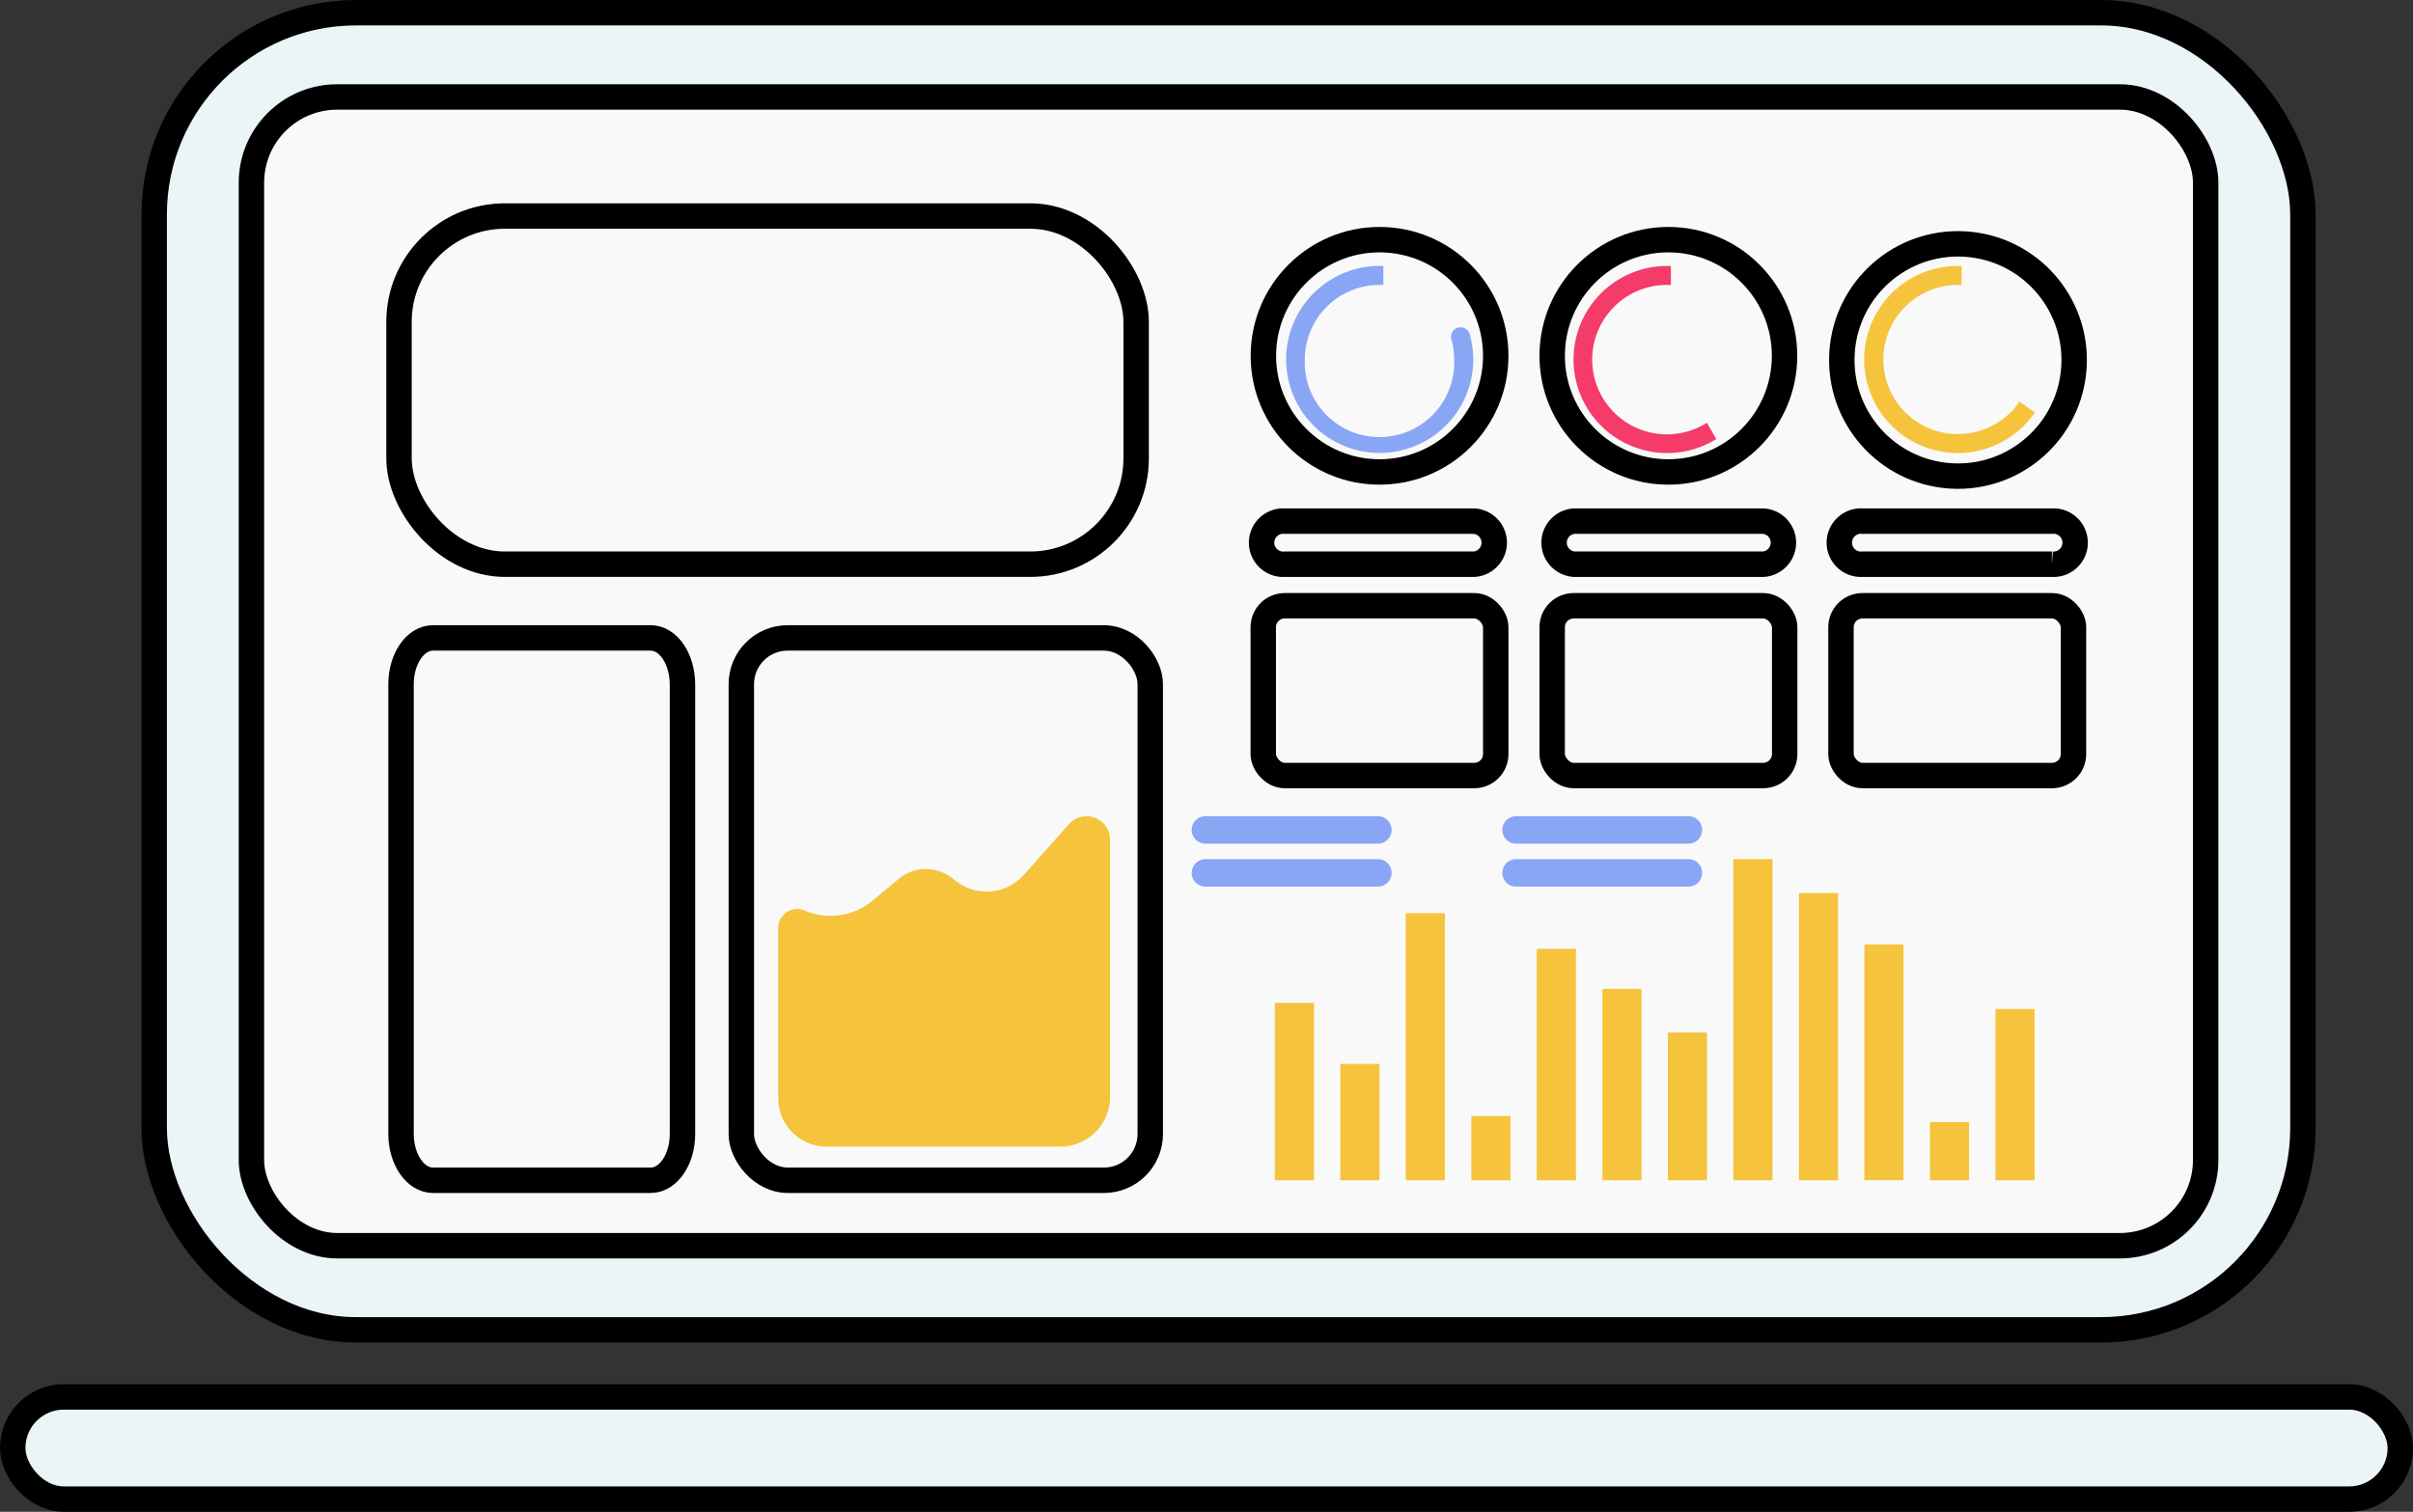 <svg id="Layer_1" data-name="Layer 1" xmlns="http://www.w3.org/2000/svg" viewBox="0 0 189.83 118.97"><rect x="0" y="0" width="189.83" height="118.97" fill="#333333" stroke="none"/><defs><style>.cls-1{fill:#ebf5f7;}.cls-1,.cls-2{stroke:#000;stroke-miterlimit:10;stroke-width:2px;}.cls-2{fill:#f9f9f9;}.cls-3{fill:#89a6f5;}.cls-4{fill:#f53b69;}.cls-5{fill:#f5c43c;}</style></defs><title>2_computer</title><rect class="cls-1" x="12.13" y="1" width="169.04" height="103.65" rx="15.88"/><rect class="cls-2" x="19.78" y="7.63" width="153.74" height="90.4" rx="6.75"/><rect class="cls-1" x="824.17" y="387.03" width="187.83" height="8.04" rx="4.02" transform="translate(1013 505) rotate(180)"/><rect class="cls-2" x="58.32" y="50.2" width="32.17" height="42.68" rx="3.64"/><path class="cls-2" d="M874.36,327.31H857.23c-1.38,0-2.51,1.63-2.51,3.64v35.4c0,2,1.13,3.64,2.51,3.64h17.13c1.38,0,2.5-1.63,2.5-3.64V331C876.86,328.94,875.74,327.31,874.36,327.31Z" transform="translate(-823.17 -277.11)"/><circle class="cls-2" cx="108.53" cy="28" r="9.14"/><circle class="cls-2" cx="131.25" cy="28" r="9.14"/><circle class="cls-2" cx="977.14" cy="305.41" r="9.14" transform="translate(-210.96 984.81) rotate(-86.47)"/><path class="cls-3" d="M937.34,303.79a5.42,5.42,0,0,1,.23,1.57,5.88,5.88,0,1,1-11.75.05,5.88,5.88,0,0,1,5.88-5.88H932v-1.49h0a7.36,7.36,0,1,0,7.07,7.36,7.48,7.48,0,0,0-.28-2,.76.76,0,0,0-1-.48h0A.75.75,0,0,0,937.34,303.79Z" transform="translate(-823.17 -277.11)"/><path class="cls-4" d="M957.45,310.38a5.88,5.88,0,1,1-3.13-10.85h.3v-1.49h-.3a7.36,7.36,0,0,0,0,14.72,7.28,7.28,0,0,0,3.87-1.1Z" transform="translate(-823.17 -277.11)"/><path class="cls-5" d="M982.05,308.71a5.87,5.87,0,1,1-4.86-9.18h.3v-1.49h-.3a7.36,7.36,0,1,0,6.06,11.53Z" transform="translate(-823.17 -277.11)"/><path class="cls-2" d="M939.15,318.12h-14.9a1.7,1.7,0,1,0,0,3.39h14.9a1.7,1.7,0,0,0,0-3.39Z" transform="translate(-823.17 -277.11)"/><path class="cls-2" d="M961.87,318.12H947a1.7,1.7,0,0,0,0,3.39h14.9a1.7,1.7,0,0,0,0-3.39Z" transform="translate(-823.17 -277.11)"/><path class="cls-2" d="M969.7,321.51h14.89a1.7,1.7,0,1,0,0-3.39H969.7a1.7,1.7,0,1,0,0,3.39Z" transform="translate(-823.17 -277.11)"/><rect class="cls-2" x="99.38" y="47.67" width="18.29" height="13.36" rx="1.69"/><rect class="cls-2" x="122.11" y="47.67" width="18.29" height="13.36" rx="1.69"/><rect class="cls-2" x="144.83" y="47.67" width="18.29" height="13.36" rx="1.69"/><path class="cls-5" d="M884.39,350.09v13.44a3.81,3.81,0,0,0,3.8,3.81H906.6a3.91,3.91,0,0,0,3.9-3.91V343.2a1.85,1.85,0,0,0-3.23-1.24l-3.56,4a3.92,3.92,0,0,1-5.31.5l-.34-.26a3.34,3.34,0,0,0-4.22.1l-2,1.66a5.16,5.16,0,0,1-5.4.79h0A1.5,1.5,0,0,0,884.39,350.09Z" transform="translate(-823.17 -277.11)"/><rect class="cls-5" x="100.29" y="78.92" width="3.08" height="13.96"/><rect class="cls-5" x="105.44" y="83.72" width="3.08" height="9.16"/><rect class="cls-5" x="110.59" y="71.86" width="3.08" height="21.02"/><rect class="cls-5" x="115.75" y="87.83" width="3.08" height="5.05"/><rect class="cls-5" x="120.9" y="74.67" width="3.08" height="18.21"/><rect class="cls-5" x="126.06" y="77.82" width="3.08" height="15.06"/><rect class="cls-5" x="131.21" y="81.25" width="3.08" height="11.63"/><rect class="cls-5" x="136.36" y="67.61" width="3.08" height="25.27"/><rect class="cls-5" x="141.52" y="70.28" width="3.08" height="22.6"/><rect class="cls-5" x="146.67" y="74.32" width="3.08" height="18.55"/><rect class="cls-5" x="151.83" y="88.3" width="3.08" height="4.58"/><rect class="cls-5" x="156.98" y="79.4" width="3.08" height="13.48"/><path class="cls-3" d="M931.53,344.72H918a1.08,1.08,0,0,0,0,2.16h13.57a1.08,1.08,0,1,0,0-2.16Z" transform="translate(-823.17 -277.11)"/><path class="cls-3" d="M931.53,341.34H918a1.08,1.08,0,0,0,0,2.16h13.57a1.08,1.08,0,1,0,0-2.16Z" transform="translate(-823.17 -277.11)"/><path class="cls-3" d="M956,344.72H942.44a1.08,1.08,0,0,0,0,2.16H956a1.08,1.08,0,0,0,0-2.16Z" transform="translate(-823.17 -277.11)"/><path class="cls-3" d="M956,341.34H942.44a1.08,1.08,0,0,0,0,2.16H956a1.08,1.08,0,0,0,0-2.16Z" transform="translate(-823.17 -277.11)"/><rect class="cls-2" x="31.39" y="17" width="57.99" height="27.4" rx="8.33"/></svg>